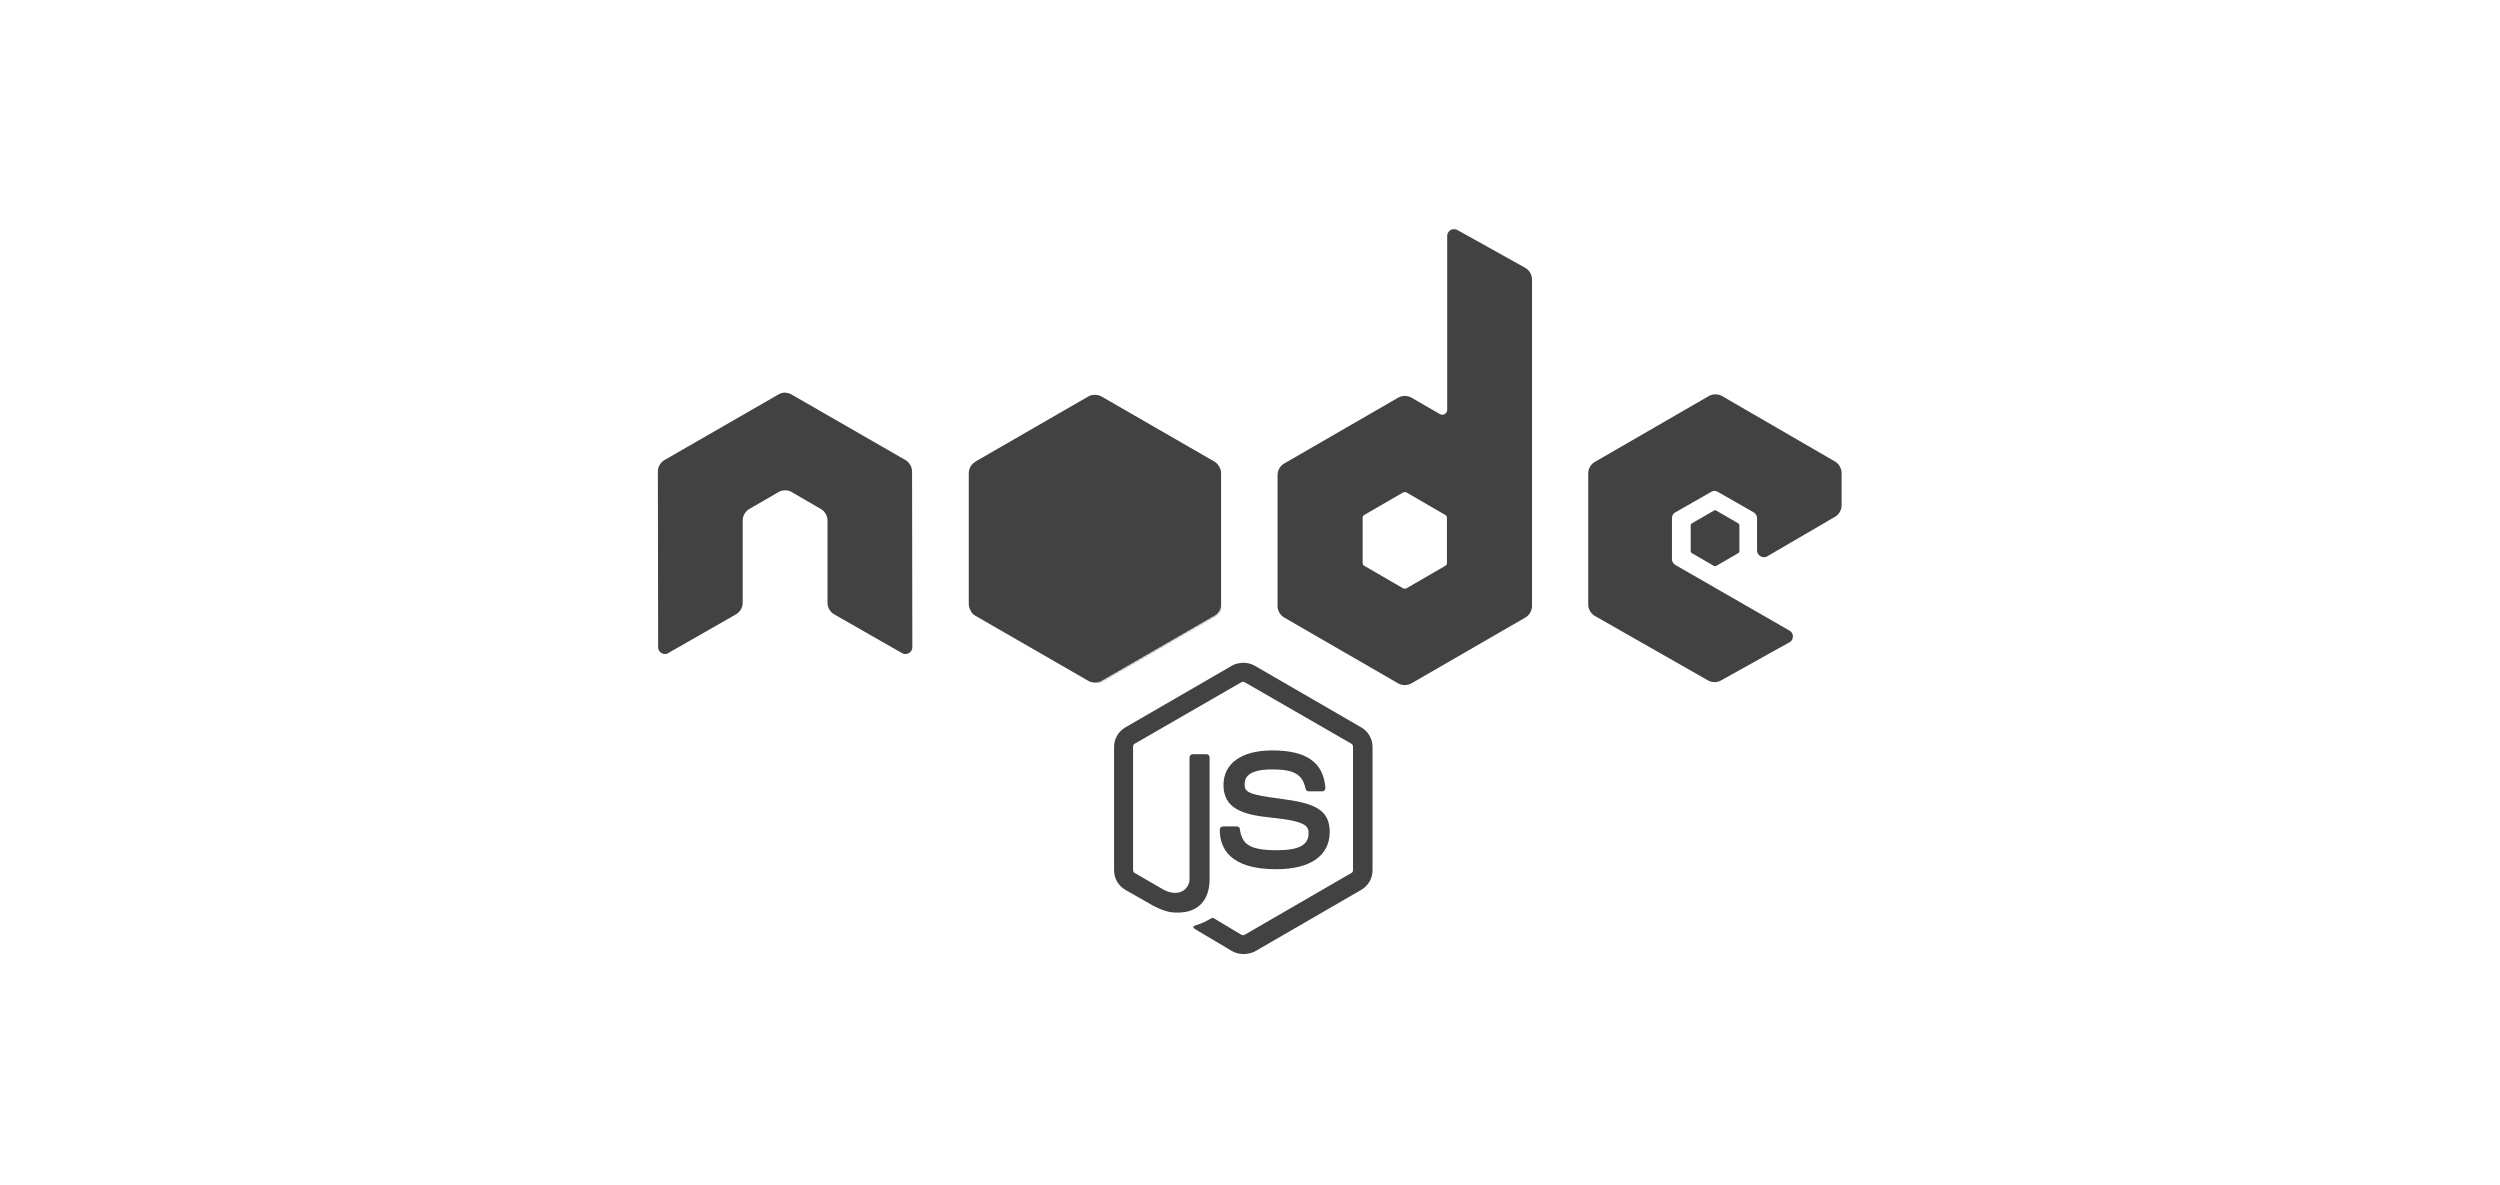 <svg xmlns:xlink="http://www.w3.org/1999/xlink" width="232px" height="110px" viewBox="0 -99 512 512"
     xmlns="http://www.w3.org/2000/svg" preserveAspectRatio="xMidYMid">
    <defs>
        <linearGradient x1="68.188%" y1="17.487%" x2="27.823%" y2="89.755%" id="b">
            <stop stop-color="#414241" offset="0%"/>
            <stop stop-color="#414241" offset="32.88%"/>
            <stop stop-color="#414241" offset="63.52%"/>
            <stop stop-color="#414241" offset="93.19%"/>
            <stop stop-color="#414241" offset="100%"/>
        </linearGradient>
        <path id="a"
              d="M57.903 1.85a5.957 5.957 0 0 0-5.894 0L3.352 29.933c-1.85 1.04-2.89 3.005-2.89 5.085v56.286c0 2.08 1.156 4.045 2.89 5.085l48.657 28.085a5.957 5.957 0 0 0 5.894 0l48.658-28.085c1.849-1.04 2.89-3.005 2.89-5.085V35.019c0-2.08-1.157-4.045-2.89-5.085L57.903 1.85z"/>
        <linearGradient x1="43.277%" y1="55.169%" x2="159.245%" y2="-18.306%" id="d">
            <stop stop-color="#414241" offset="13.76%"/>
            <stop stop-color="#414241" offset="40.32%"/>
            <stop stop-color="#414241" offset="71.36%"/>
            <stop stop-color="#414241" offset="90.81%"/>
        </linearGradient>
        <linearGradient x1="-4413.77%" y1="13.43%" x2="5327.93%" y2="13.43%" id="e">
            <stop stop-color="#414241" offset="9.192%"/>
            <stop stop-color="#414241" offset="28.64%"/>
            <stop stop-color="#414241" offset="59.68%"/>
            <stop stop-color="#414241" offset="86.24%"/>
        </linearGradient>
        <linearGradient x1="-4.389%" y1="49.997%" x2="101.499%" y2="49.997%" id="f">
            <stop stop-color="#414241" offset="9.192%"/>
            <stop stop-color="#414241" offset="28.64%"/>
            <stop stop-color="#414241" offset="59.68%"/>
            <stop stop-color="#414241" offset="86.24%"/>
        </linearGradient>
        <linearGradient x1="-9713.77%" y1="36.21%" x2="27.93%" y2="36.21%" id="g">
            <stop stop-color="#414241" offset="9.192%"/>
            <stop stop-color="#414241" offset="28.64%"/>
            <stop stop-color="#414241" offset="59.68%"/>
            <stop stop-color="#414241" offset="86.24%"/>
        </linearGradient>
        <linearGradient x1="-103.861%" y1="50.275%" x2="100.797%" y2="50.275%" id="h">
            <stop stop-color="#414241" offset="9.192%"/>
            <stop stop-color="#414241" offset="28.64%"/>
            <stop stop-color="#414241" offset="59.68%"/>
            <stop stop-color="#414241" offset="86.24%"/>
        </linearGradient>
        <linearGradient x1="130.613%" y1="-211.069%" x2="4.393%" y2="201.605%" id="i">
            <stop stop-color="#414241" offset="0%"/>
            <stop stop-color="#414241" offset="32.88%"/>
            <stop stop-color="#414241" offset="63.52%"/>
            <stop stop-color="#414241" offset="93.19%"/>
            <stop stop-color="#414241" offset="100%"/>
        </linearGradient>
    </defs>
    <g fill="none">
        <path d="M253.11 313.094c-1.733 0-3.351-.462-4.854-1.271l-15.371-9.13c-2.312-1.272-1.156-1.734-.462-1.965 3.12-1.04 3.698-1.272 6.934-3.12.347-.232.81-.116 1.156.115l11.789 7.05c.462.231 1.04.231 1.386 0l46.115-26.698c.462-.231.694-.694.694-1.271v-53.28c0-.579-.232-1.04-.694-1.272l-46.115-26.582c-.462-.232-1.04-.232-1.386 0l-46.115 26.582c-.462.231-.694.809-.694 1.271v53.28c0 .463.232 1.04.694 1.272l12.598 7.281c6.819 3.467 11.095-.578 11.095-4.623v-52.587c0-.693.578-1.387 1.387-1.387h5.894c.694 0 1.387.578 1.387 1.387v52.587c0 9.13-4.97 14.447-13.638 14.447-2.658 0-4.738 0-10.633-2.89l-12.135-6.934c-3.005-1.733-4.854-4.97-4.854-8.437v-53.28c0-3.467 1.849-6.704 4.854-8.437l46.114-26.698c2.89-1.618 6.82-1.618 9.709 0l46.114 26.698c3.005 1.733 4.855 4.97 4.855 8.437v53.28c0 3.467-1.85 6.704-4.855 8.437l-46.114 26.698c-1.503.694-3.236 1.04-4.854 1.04zm14.216-36.637c-20.225 0-24.386-9.246-24.386-17.105 0-.694.578-1.387 1.387-1.387h6.01c.693 0 1.271.462 1.271 1.156.925 6.125 3.583 9.13 15.834 9.13 9.708 0 13.87-2.196 13.87-7.397 0-3.005-1.157-5.2-16.297-6.703-12.598-1.272-20.457-4.045-20.457-14.1 0-9.362 7.86-14.91 21.035-14.91 14.793 0 22.075 5.086 23 16.18 0 .348-.116.694-.347 1.041-.232.231-.578.462-.925.462h-6.01c-.578 0-1.156-.462-1.271-1.04-1.387-6.356-4.97-8.437-14.447-8.437-10.633 0-11.905 3.699-11.905 6.472 0 3.352 1.503 4.392 15.834 6.241 14.216 1.85 20.92 4.508 20.92 14.447-.116 10.171-8.437 15.95-23.116 15.95z"
              fill="#414241"/>
        <path d="M110.028 104.712c0-2.08-1.156-4.046-3.005-5.086l-49.004-28.2c-.81-.463-1.734-.694-2.658-.81h-.463c-.924 0-1.849.347-2.658.81l-49.004 28.2c-1.85 1.04-3.005 3.005-3.005 5.086l.116 75.817c0 1.04.578 2.08 1.502 2.543.925.578 2.08.578 2.89 0l29.125-16.643c1.849-1.04 3.005-3.005 3.005-5.085v-35.482c0-2.08 1.155-4.045 3.005-5.085l12.366-7.166c.925-.578 1.965-.81 3.005-.81 1.04 0 2.08.232 2.89.81l12.366 7.166c1.85 1.04 3.005 3.004 3.005 5.085v35.482c0 2.08 1.156 4.045 3.005 5.085l29.125 16.643c.925.578 2.08.578 3.005 0 .925-.463 1.503-1.503 1.503-2.543l-.116-75.817zM345.571.347c-.924-.463-2.08-.463-2.89 0-.924.578-1.502 1.502-1.502 2.542v75.125c0 .693-.346 1.386-1.04 1.849-.693.346-1.387.346-2.08 0l-12.251-7.05a5.957 5.957 0 0 0-5.895 0l-49.004 28.316c-1.849 1.04-3.005 3.005-3.005 5.085v56.516c0 2.08 1.156 4.046 3.005 5.086l49.004 28.316a5.957 5.957 0 0 0 5.895 0l49.004-28.316c1.849-1.04 3.005-3.005 3.005-5.086V21.844c0-2.196-1.156-4.16-3.005-5.201L345.572.347zm-4.507 143.776c0 .578-.231 1.04-.694 1.271l-16.758 9.708a1.714 1.714 0 0 1-1.503 0l-16.758-9.708c-.463-.231-.694-.809-.694-1.271v-19.417c0-.578.231-1.04.694-1.271l16.758-9.709a1.714 1.714 0 0 1 1.503 0l16.758 9.709c.463.23.694.809.694 1.271v19.417zM508.648 124.244c1.85-1.04 2.89-3.005 2.89-5.086v-13.753c0-2.08-1.156-4.045-2.89-5.085l-48.657-28.2a5.957 5.957 0 0 0-5.894 0l-49.004 28.315c-1.85 1.04-3.005 3.005-3.005 5.086v56.516c0 2.08 1.155 4.045 3.005 5.085l48.657 27.738c1.85 1.04 4.045 1.04 5.779 0L489 178.45c.925-.463 1.503-1.503 1.503-2.543 0-1.04-.578-2.08-1.503-2.543l-49.235-28.316c-.924-.577-1.502-1.502-1.502-2.542v-17.683c0-1.04.578-2.08 1.502-2.543l15.372-8.784a2.821 2.821 0 0 1 3.005 0l15.371 8.784c.925.578 1.503 1.502 1.503 2.543v13.869c0 1.04.578 2.08 1.502 2.542.925.578 2.08.578 3.005 0l29.125-16.99z"
              fill="#414241"/>
        <path d="M456.293 121.586a1.05 1.05 0 0 1 1.155 0l9.362 5.432c.347.23.578.577.578 1.04v10.864c0 .462-.231.809-.578 1.04l-9.362 5.432a1.05 1.05 0 0 1-1.155 0l-9.362-5.432c-.347-.231-.578-.578-.578-1.04v-10.864c0-.463.231-.81.578-1.04l9.362-5.432z"
              fill="#414241"/>
        <g transform="translate(134.068 70.501)">
            <mask id="c" fill="#fff">
                <use xlink:href="#a"/>
            </mask>
            <use fill="url(#b)" xlink:href="#a"/>
            <g mask="url(#c)">
                <path d="M51.893 1.85L3.121 29.933C1.27 30.974 0 32.94 0 35.02v56.286c0 1.387.578 2.658 1.502 3.698L56.285 1.156c-1.387-.231-3.005-.116-4.392.693zM56.632 125.053c.462-.116.925-.347 1.387-.578l48.773-28.085c1.85-1.04 3.005-3.005 3.005-5.085V35.019c0-1.502-.694-3.005-1.734-4.045l-51.43 94.079z"/>
                <path d="M106.676 29.934L57.788 1.85a8.025 8.025 0 0 0-1.503-.578L1.502 95.12a6.082 6.082 0 0 0 1.619 1.387l48.888 28.085c1.387.809 3.005 1.04 4.507.577l51.432-94.078c-.347-.462-.81-.81-1.272-1.156z"
                      fill="url(#d)"/>
            </g>
            <g mask="url(#c)">
                <path d="M109.797 91.305V35.019c0-2.08-1.271-4.045-3.12-5.085L57.786 1.85a5.106 5.106 0 0 0-1.848-.693l53.511 91.42c.231-.347.347-.809.347-1.271zM3.12 29.934C1.272 30.974 0 32.94 0 35.02v56.286c0 2.08 1.387 4.045 3.12 5.085l48.889 28.085c1.156.693 2.427.925 3.814.693L3.467 29.818l-.346.116z"/>
                <path fill="url(#e)" fill-rule="evenodd" d="M50.391.809l-.693.347h.924l-.231-.347z"
                      transform="translate(0 -9.246)"/>
                <path d="M106.792 105.636c1.387-.809 2.427-2.196 2.89-3.698L56.053 10.402c-1.387-.231-2.89-.116-4.16.693L3.351 39.065l52.355 95.465a8.057 8.057 0 0 0 2.196-.693l48.889-28.2z"
                      fill="url(#f)" fill-rule="evenodd" transform="translate(0 -9.246)"/>
                <path fill="url(#g)" fill-rule="evenodd" d="M111.3 104.712l-.347-.578v.809l.346-.231z"
                      transform="translate(0 -9.246)"/>
                <path d="M106.792 105.636l-48.773 28.085a6.973 6.973 0 0 1-2.196.693l.925 1.734 54.089-31.32v-.694l-1.387-2.312c-.231 1.618-1.271 3.005-2.658 3.814z"
                      fill="url(#h)" fill-rule="evenodd" transform="translate(0 -9.246)"/>
                <path d="M106.792 105.636l-48.773 28.085a6.973 6.973 0 0 1-2.196.693l.925 1.734 54.089-31.32v-.694l-1.387-2.312c-.231 1.618-1.271 3.005-2.658 3.814z"
                      fill="url(#i)" fill-rule="evenodd" transform="translate(0 -9.246)"/>
            </g>
        </g>
    </g>
</svg>